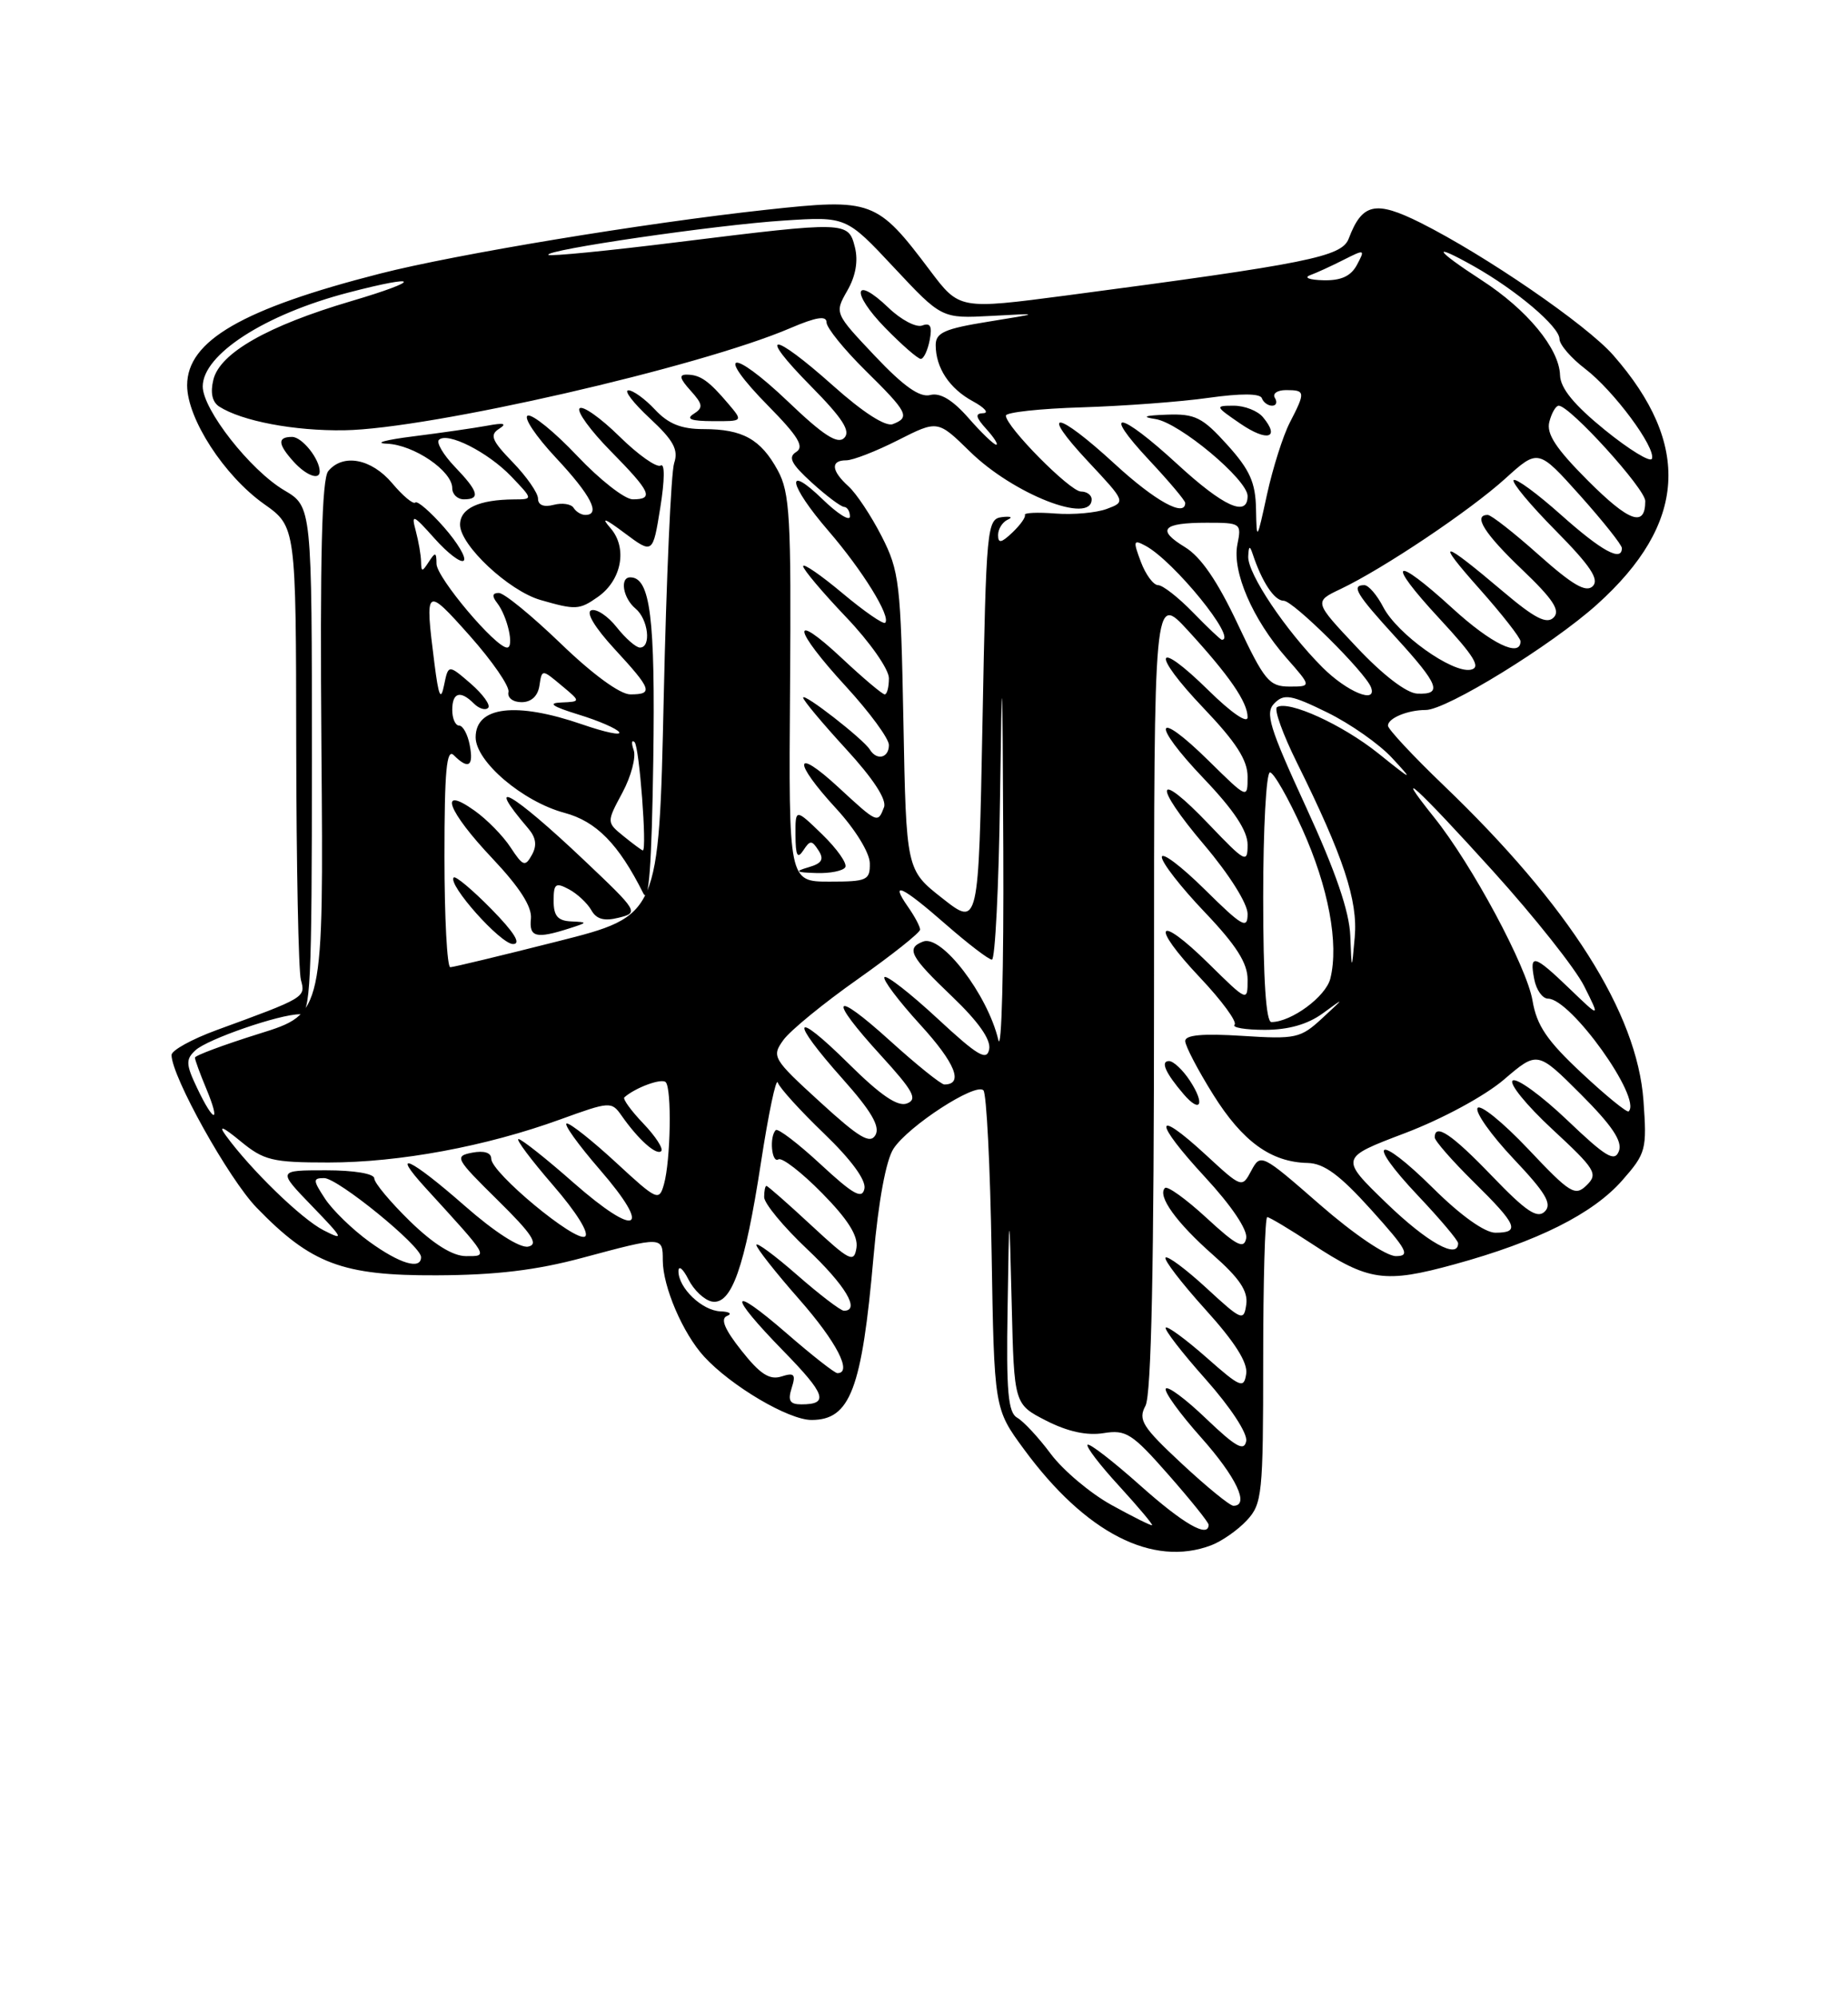 <?xml version="1.0" encoding="UTF-8" standalone="no"?>
<!DOCTYPE svg PUBLIC "-//W3C//DTD SVG 1.1//EN" "http://www.w3.org/Graphics/SVG/1.1/DTD/svg11.dtd" >
<svg xmlns="http://www.w3.org/2000/svg" xmlns:xlink="http://www.w3.org/1999/xlink" version="1.1" viewBox="0 0 237 256">
 <g >
 <path fill="currentColor"
d=" M 155.34 198.06 C 156.70 197.54 158.75 196.11 159.90 194.87 C 161.87 192.76 162.00 191.52 162.00 174.31 C 162.00 164.24 162.23 156.00 162.52 156.00 C 162.80 156.00 165.39 157.55 168.27 159.44 C 175.52 164.21 177.59 164.51 186.54 162.05 C 197.19 159.13 204.28 155.58 208.05 151.29 C 211.10 147.82 211.22 147.35 210.77 141.08 C 209.96 129.82 201.24 116.08 185.14 100.66 C 181.21 96.89 178.00 93.45 178.00 93.01 C 178.00 92.05 180.53 91.00 182.85 91.00 C 185.52 91.00 199.02 82.69 204.82 77.47 C 216.31 67.14 216.96 57.00 206.88 45.51 C 203.46 41.62 190.51 32.73 182.17 28.55 C 176.40 25.67 174.69 26.04 172.97 30.58 C 172.08 32.92 167.82 33.77 136.77 37.87 C 123.04 39.67 123.04 39.67 119.27 34.67 C 112.46 25.63 111.87 25.41 98.25 26.89 C 82.62 28.59 58.48 32.58 48.74 35.07 C 31.08 39.58 24.00 43.68 24.00 49.39 C 24.00 53.66 28.75 60.98 33.86 64.60 C 37.96 67.50 37.96 67.50 37.99 95.50 C 38.01 110.90 38.28 124.44 38.59 125.60 C 39.20 127.85 39.19 127.86 27.75 132.04 C 24.59 133.20 22.00 134.63 22.00 135.22 C 22.00 137.95 29.33 151.10 32.92 154.80 C 39.92 162.01 43.91 163.51 56.00 163.46 C 63.59 163.43 68.78 162.81 74.72 161.21 C 84.97 158.46 85.00 158.46 85.00 161.53 C 85.00 164.91 87.57 170.90 90.30 173.88 C 93.76 177.65 101.13 182.00 104.07 182.00 C 109.04 182.00 110.53 178.10 112.03 161.04 C 112.66 153.94 113.63 148.69 114.59 147.23 C 116.49 144.32 125.13 138.72 126.12 139.75 C 126.52 140.16 126.99 149.51 127.17 160.53 C 127.50 180.56 127.50 180.56 131.31 185.74 C 139.20 196.49 147.83 200.91 155.34 198.06 Z  M 142.55 192.90 C 139.83 191.40 136.33 188.45 134.76 186.35 C 133.20 184.25 131.26 182.17 130.46 181.72 C 129.28 181.06 129.04 178.39 129.22 167.70 C 129.43 154.50 129.43 154.50 129.75 167.24 C 130.06 179.99 130.06 179.99 134.19 182.10 C 136.94 183.50 139.40 184.03 141.52 183.69 C 144.41 183.22 145.19 183.72 149.85 189.02 C 152.68 192.24 155.00 195.12 155.00 195.43 C 155.00 197.19 151.76 195.33 146.20 190.37 C 142.74 187.29 139.72 184.95 139.48 185.18 C 139.25 185.42 141.07 187.80 143.53 190.47 C 145.98 193.15 147.88 195.41 147.75 195.49 C 147.61 195.57 145.27 194.40 142.55 192.90 Z  M 151.58 187.62 C 146.50 182.89 145.93 181.99 146.90 180.19 C 147.66 178.77 148.00 162.28 148.00 127.11 C 148.00 76.09 148.00 76.09 152.33 80.79 C 157.66 86.60 160.00 89.99 160.00 91.93 C 160.00 92.80 157.91 91.36 155.02 88.52 C 148.07 81.68 147.53 83.61 154.38 90.79 C 158.53 95.14 160.00 97.43 160.00 99.55 C 160.00 102.42 160.00 102.42 155.02 97.52 C 148.07 90.68 147.53 92.61 154.38 99.79 C 158.24 103.83 160.00 106.49 160.00 108.27 C 160.00 110.70 159.71 110.54 155.07 105.69 C 148.19 98.47 147.73 100.39 154.45 108.31 C 157.66 112.10 160.00 115.82 160.00 117.14 C 160.00 119.15 159.32 118.76 154.50 114.00 C 151.47 111.01 149.00 109.15 149.00 109.86 C 149.00 110.57 151.47 113.74 154.50 116.91 C 158.55 121.16 160.00 123.44 160.00 125.55 C 160.00 128.42 160.00 128.42 155.02 123.52 C 148.37 116.97 147.41 118.44 153.88 125.28 C 156.69 128.25 158.69 130.98 158.33 131.34 C 157.96 131.70 159.71 132.00 162.20 132.00 C 165.22 132.00 167.69 131.30 169.62 129.90 C 172.50 127.80 172.50 127.80 169.56 130.52 C 166.79 133.08 166.18 133.21 159.31 132.77 C 154.26 132.45 152.00 132.65 152.00 133.43 C 152.00 134.05 153.62 137.15 155.59 140.30 C 159.35 146.31 163.00 148.96 167.70 149.06 C 169.81 149.11 171.82 150.59 175.85 155.06 C 180.48 160.20 180.91 161.00 179.02 161.00 C 177.77 161.00 173.63 158.20 169.26 154.39 C 161.81 147.89 161.67 147.82 160.48 150.04 C 159.28 152.29 159.26 152.28 154.62 148.00 C 147.94 141.85 147.89 143.68 154.53 150.86 C 157.94 154.54 160.02 157.64 159.82 158.71 C 159.54 160.15 158.60 159.67 154.72 156.09 C 152.10 153.68 149.71 151.96 149.40 152.27 C 148.39 153.27 150.87 156.71 155.56 160.84 C 158.96 163.83 160.07 165.49 159.83 167.19 C 159.52 169.38 159.25 169.27 154.73 165.10 C 152.11 162.69 149.74 160.92 149.48 161.19 C 149.22 161.45 151.51 164.43 154.57 167.82 C 158.36 172.00 160.04 174.65 159.82 176.09 C 159.53 178.03 159.09 177.85 154.71 173.98 C 152.07 171.66 149.73 169.94 149.50 170.16 C 149.28 170.39 151.58 173.37 154.62 176.78 C 157.81 180.37 160.01 183.72 159.82 184.71 C 159.56 186.07 158.48 185.46 154.71 181.86 C 152.09 179.34 149.75 177.60 149.51 177.99 C 149.27 178.37 151.31 181.19 154.04 184.25 C 158.55 189.32 160.30 193.00 158.18 193.00 C 157.73 193.00 154.76 190.58 151.58 187.62 Z  M 152.61 138.53 C 151.70 137.14 150.49 136.00 149.92 136.00 C 148.79 136.00 149.46 137.52 151.81 140.26 C 153.98 142.78 154.57 141.52 152.61 138.53 Z  M 101.53 177.90 C 102.09 176.14 101.87 175.90 100.21 176.43 C 98.69 176.91 97.47 176.12 95.10 173.12 C 92.93 170.39 92.36 169.02 93.24 168.67 C 93.93 168.39 93.56 168.12 92.40 168.08 C 90.04 167.99 86.99 165.07 87.01 162.92 C 87.02 162.14 87.60 162.62 88.29 163.99 C 88.98 165.36 90.33 166.63 91.29 166.82 C 93.81 167.30 95.52 162.47 97.59 149.01 C 98.56 142.70 99.53 138.09 99.75 138.76 C 99.98 139.44 102.65 142.38 105.69 145.30 C 109.16 148.64 111.09 151.26 110.86 152.36 C 110.57 153.75 109.44 153.12 105.24 149.23 C 102.34 146.55 99.76 144.58 99.49 144.85 C 98.64 145.69 98.96 149.14 99.83 148.60 C 100.29 148.32 102.80 150.26 105.42 152.92 C 108.74 156.29 110.07 158.40 109.84 159.93 C 109.53 161.91 109.00 161.65 104.04 157.05 C 101.04 154.27 98.46 152.00 98.29 152.00 C 98.13 152.00 98.00 152.65 98.00 153.44 C 98.00 154.24 100.47 157.23 103.50 160.09 C 108.43 164.75 110.37 168.00 108.23 168.00 C 107.81 168.00 105.11 165.94 102.23 163.42 C 99.35 160.90 97.00 159.17 97.00 159.56 C 97.00 159.96 99.47 163.10 102.50 166.54 C 107.30 172.00 109.36 176.00 107.39 176.00 C 107.05 176.00 104.12 173.71 100.89 170.90 C 93.49 164.49 93.25 165.77 100.46 173.15 C 105.92 178.74 106.34 180.00 102.77 180.00 C 101.29 180.00 101.01 179.53 101.53 177.90 Z  M 47.36 159.15 C 45.19 157.58 42.64 155.10 41.69 153.65 C 40.12 151.26 40.11 151.00 41.57 151.00 C 43.32 151.00 54.00 159.69 54.00 161.12 C 54.00 162.80 51.28 161.99 47.36 159.15 Z  M 52.59 156.54 C 50.07 154.08 48.00 151.61 48.00 151.04 C 48.00 150.43 45.41 150.00 41.79 150.00 C 35.58 150.00 35.58 150.00 40.04 154.61 C 44.06 158.77 44.20 159.07 41.50 157.69 C 38.67 156.25 32.14 149.91 28.94 145.51 C 27.97 144.17 28.58 144.41 30.83 146.26 C 33.84 148.74 34.91 149.00 42.12 149.00 C 51.21 149.00 62.33 146.94 71.85 143.48 C 78.23 141.17 78.42 141.15 79.72 143.00 C 81.85 146.05 84.19 148.14 84.80 147.54 C 85.10 147.23 84.07 145.64 82.50 144.00 C 80.93 142.36 79.84 140.85 80.07 140.65 C 81.50 139.39 84.84 138.17 85.37 138.70 C 86.17 139.50 86.01 148.75 85.15 151.79 C 84.53 153.99 84.28 153.88 79.04 149.04 C 76.04 146.27 73.19 144.00 72.70 144.00 C 72.20 144.00 74.11 146.66 76.93 149.92 C 83.74 157.78 81.74 158.77 73.55 151.59 C 70.06 148.51 66.88 146.00 66.50 146.00 C 66.11 146.00 68.11 148.66 70.93 151.92 C 73.93 155.38 75.63 158.11 75.02 158.49 C 73.78 159.25 63.00 150.31 63.00 148.52 C 63.00 147.74 62.09 147.45 60.56 147.74 C 58.24 148.19 58.40 148.48 63.81 153.81 C 68.26 158.19 69.11 159.50 67.74 159.78 C 66.68 160.00 63.45 157.93 59.63 154.58 C 52.61 148.42 49.96 147.20 54.57 152.25 C 62.80 161.26 62.64 161.00 59.77 161.00 C 58.06 161.00 55.62 159.48 52.59 156.54 Z  M 177.81 154.21 C 171.81 148.41 171.81 148.41 180.20 145.23 C 185.01 143.40 190.42 140.47 192.88 138.37 C 197.17 134.70 197.17 134.70 202.73 140.25 C 206.75 144.27 208.10 146.29 207.62 147.54 C 207.07 148.98 205.96 148.31 200.99 143.57 C 197.70 140.44 194.56 138.15 194.01 138.49 C 193.46 138.83 195.73 141.63 199.06 144.72 C 204.62 149.87 204.98 150.45 203.49 151.91 C 202.00 153.37 201.38 152.99 195.98 147.27 C 192.74 143.85 189.82 141.48 189.49 142.02 C 189.16 142.56 191.24 145.49 194.11 148.53 C 198.24 152.89 199.08 154.31 198.12 155.28 C 197.15 156.24 195.72 155.28 191.36 150.75 C 186.20 145.38 184.00 143.90 184.00 145.79 C 184.00 146.22 186.25 148.79 189.00 151.50 C 194.58 156.99 195.01 158.00 191.78 158.00 C 190.42 158.00 187.33 155.80 183.81 152.31 C 176.59 145.16 174.98 145.99 181.89 153.29 C 184.70 156.26 187.00 158.99 187.00 159.35 C 187.00 161.47 183.02 159.24 177.81 154.21 Z  M 105.16 141.24 C 99.10 135.71 98.94 135.42 100.46 133.31 C 101.32 132.10 105.63 128.58 110.02 125.49 C 114.41 122.39 118.00 119.54 118.00 119.15 C 118.00 118.76 117.30 117.44 116.44 116.22 C 114.05 112.80 115.68 113.56 121.32 118.50 C 124.15 120.97 126.80 123.00 127.21 123.00 C 127.62 123.00 128.09 113.66 128.25 102.25 C 128.51 83.90 128.56 84.68 128.67 109.00 C 128.74 124.12 128.45 135.05 128.03 133.28 C 126.65 127.47 120.76 119.77 118.39 120.68 C 116.16 121.54 116.70 122.57 122.11 127.73 C 125.47 130.94 127.10 133.25 126.86 134.48 C 126.56 136.03 125.40 135.34 120.22 130.54 C 116.77 127.34 113.71 124.96 113.43 125.24 C 113.15 125.52 115.22 128.27 118.03 131.35 C 122.52 136.26 123.62 139.00 121.11 139.00 C 120.69 139.00 117.56 136.49 114.17 133.42 C 106.73 126.69 106.08 127.74 113.00 135.31 C 117.14 139.84 117.71 140.90 116.32 141.43 C 115.13 141.89 112.94 140.40 108.82 136.32 C 101.66 129.24 101.16 130.54 108.06 138.28 C 111.72 142.38 112.89 144.38 112.28 145.47 C 111.60 146.68 110.21 145.86 105.16 141.24 Z  M 25.29 139.48 C 23.83 136.42 23.80 135.79 25.06 134.62 C 26.60 133.19 35.83 130.00 38.44 130.00 C 39.82 130.00 40.00 126.29 40.00 97.47 C 40.00 64.93 40.00 64.93 36.45 62.84 C 32.10 60.27 26.00 52.50 26.00 49.53 C 26.00 45.43 33.99 40.28 44.68 37.50 C 53.99 35.07 54.23 35.89 45.00 38.61 C 34.34 41.76 28.23 45.23 27.37 48.64 C 26.95 50.33 27.21 51.52 28.11 52.11 C 31.01 53.97 37.74 55.25 44.15 55.15 C 55.06 54.98 89.73 47.05 101.37 42.05 C 104.69 40.63 106.00 40.43 106.00 41.32 C 106.00 42.01 108.25 44.79 111.00 47.50 C 116.43 52.85 116.76 53.49 114.50 54.36 C 113.57 54.72 110.68 52.86 106.88 49.47 C 98.93 42.38 96.99 42.40 103.99 49.49 C 108.06 53.61 109.13 55.27 108.27 56.13 C 107.42 56.98 105.61 55.82 101.06 51.47 C 93.72 44.48 91.58 44.98 98.56 52.06 C 102.37 55.93 103.18 57.27 102.11 57.93 C 101.03 58.60 101.47 59.46 104.11 61.86 C 105.98 63.56 107.84 64.95 108.25 64.97 C 108.66 64.99 109.00 65.54 109.00 66.20 C 109.00 66.85 107.43 65.87 105.50 64.00 C 100.60 59.25 101.13 62.12 106.25 68.05 C 110.63 73.13 114.29 79.05 113.52 79.82 C 113.28 80.06 110.81 78.35 108.04 76.03 C 105.27 73.71 103.00 72.15 103.00 72.57 C 103.00 72.98 105.47 75.91 108.50 79.09 C 111.55 82.28 114.00 85.78 114.00 86.93 C 114.00 88.07 113.76 89.00 113.46 89.00 C 113.16 89.00 110.68 86.91 107.96 84.36 C 101.29 78.13 101.65 80.55 108.50 88.00 C 111.52 91.29 114.00 94.66 114.00 95.49 C 114.00 97.16 112.44 97.53 111.55 96.07 C 110.71 94.72 103.00 88.72 103.00 89.42 C 103.00 89.75 105.47 92.70 108.48 95.98 C 111.98 99.79 113.75 102.49 113.37 103.47 C 112.57 105.56 112.55 105.55 107.48 100.87 C 101.79 95.63 101.64 97.56 107.25 103.65 C 109.67 106.28 111.52 109.28 111.55 110.63 C 111.59 112.83 111.21 113.00 106.37 113.00 C 101.14 113.00 101.14 113.00 101.32 88.25 C 101.48 66.30 101.30 63.14 99.74 60.28 C 97.56 56.29 95.24 55.00 90.24 55.00 C 87.38 55.00 85.72 54.34 84.00 52.50 C 82.71 51.12 81.17 50.01 80.58 50.03 C 79.98 50.04 81.23 51.66 83.34 53.62 C 86.38 56.44 87.03 57.65 86.46 59.35 C 86.06 60.53 85.46 74.07 85.12 89.44 C 84.50 117.38 84.50 117.38 71.50 120.66 C 64.35 122.47 58.16 123.96 57.75 123.97 C 57.34 123.99 57.00 117.61 57.00 109.80 C 57.00 98.76 57.27 95.87 58.20 96.80 C 60.07 98.67 60.77 98.23 60.24 95.50 C 59.98 94.12 59.37 93.00 58.88 93.00 C 58.40 93.00 58.00 92.10 58.00 91.00 C 58.00 88.74 59.04 88.44 60.78 90.18 C 61.43 90.83 62.25 91.08 62.60 90.73 C 62.95 90.39 61.94 88.99 60.37 87.62 C 57.50 85.15 57.50 85.15 56.95 87.82 C 56.53 89.90 56.25 89.27 55.71 85.00 C 54.47 75.18 54.56 75.11 60.25 81.49 C 63.14 84.74 65.37 87.98 65.21 88.69 C 65.04 89.43 65.78 90.00 66.89 90.00 C 68.13 90.00 68.98 89.22 69.18 87.88 C 69.50 85.76 69.50 85.76 72.00 87.85 C 74.50 89.93 74.50 89.93 72.00 90.04 C 70.19 90.11 70.80 90.54 74.20 91.59 C 76.79 92.38 79.13 93.40 79.41 93.85 C 79.68 94.30 77.57 93.85 74.70 92.86 C 66.18 89.92 61.00 90.54 61.00 94.50 C 61.00 97.61 67.05 102.75 72.38 104.18 C 76.49 105.28 79.34 108.19 82.50 114.50 C 83.21 115.92 83.58 110.99 83.78 97.50 C 84.05 79.16 83.40 74.00 80.83 74.00 C 79.45 74.00 79.90 76.67 81.50 78.00 C 83.14 79.36 83.56 83.00 82.07 83.00 C 81.56 83.00 80.23 81.83 79.10 80.41 C 77.98 78.98 76.51 78.00 75.84 78.22 C 75.10 78.47 76.26 80.41 78.81 83.18 C 83.61 88.38 83.82 89.00 80.83 89.00 C 79.52 89.00 76.00 86.43 71.93 82.50 C 68.22 78.93 64.65 76.00 63.97 76.00 C 63.14 76.00 63.07 76.40 63.73 77.25 C 65.08 78.97 65.99 83.00 65.03 83.00 C 63.56 83.00 56.00 74.04 55.98 72.27 C 55.97 70.76 55.83 70.72 55.00 72.00 C 54.14 73.33 54.03 73.33 54.00 72.00 C 53.99 71.17 53.68 69.39 53.32 68.04 C 52.72 65.82 52.96 65.92 55.75 69.04 C 57.45 70.94 59.12 72.21 59.48 71.85 C 59.83 71.50 58.69 69.57 56.93 67.57 C 55.17 65.57 53.52 64.15 53.26 64.41 C 52.99 64.67 51.66 63.56 50.30 61.94 C 47.64 58.79 44.00 58.09 42.10 60.38 C 41.27 61.38 41.03 71.30 41.22 95.84 C 41.50 129.92 41.50 129.92 33.25 132.49 C 28.71 133.91 25.00 135.29 25.00 135.56 C 25.00 135.84 25.65 137.62 26.45 139.53 C 28.34 144.06 27.45 144.02 25.29 139.48 Z  M 63.02 116.52 C 60.60 114.06 58.43 112.24 58.19 112.47 C 57.35 113.32 64.19 121.00 65.79 121.00 C 66.88 121.00 65.96 119.52 63.02 116.52 Z  M 73.00 119.00 C 75.40 118.23 75.41 118.20 73.25 118.10 C 71.53 118.02 71.00 117.40 71.00 115.46 C 71.00 113.26 71.25 113.07 72.96 113.98 C 74.03 114.55 75.32 115.76 75.83 116.65 C 76.48 117.82 77.48 118.10 79.37 117.62 C 81.94 116.98 81.85 116.83 74.88 110.23 C 65.67 101.51 61.92 99.38 67.74 106.18 C 68.75 107.36 68.89 108.37 68.21 109.58 C 67.35 111.13 67.07 111.03 65.49 108.63 C 64.53 107.15 62.45 105.03 60.87 103.91 C 56.12 100.53 57.40 103.96 63.16 110.04 C 66.66 113.75 68.24 116.22 68.09 117.75 C 67.84 120.13 68.75 120.36 73.00 119.00 Z  M 108.40 111.16 C 108.69 110.70 107.36 108.81 105.46 106.96 C 102.00 103.61 102.00 103.61 102.02 107.05 C 102.03 109.67 102.27 110.14 103.02 109.00 C 103.89 107.67 104.11 107.67 104.97 109.00 C 105.71 110.14 105.41 110.66 103.72 111.15 C 101.87 111.69 102.03 111.82 104.69 111.90 C 106.45 111.96 108.12 111.62 108.40 111.16 Z  M 76.66 76.52 C 79.74 74.37 80.50 70.23 78.30 67.70 C 77.02 66.23 77.55 66.41 80.11 68.33 C 83.72 71.02 83.72 71.02 84.68 65.06 C 85.25 61.53 85.27 59.33 84.73 59.67 C 84.22 59.98 81.84 58.30 79.43 55.93 C 77.02 53.56 74.72 51.94 74.33 52.34 C 73.94 52.73 75.73 55.19 78.31 57.81 C 83.47 63.05 83.91 64.00 81.15 64.00 C 80.12 64.00 76.93 61.50 74.04 58.45 C 71.16 55.40 68.30 53.07 67.69 53.27 C 67.08 53.47 68.70 55.90 71.29 58.67 C 75.80 63.49 77.09 66.00 75.06 66.00 C 74.54 66.00 73.87 65.59 73.56 65.09 C 73.25 64.60 72.10 64.42 71.00 64.71 C 69.75 65.04 69.00 64.74 69.00 63.91 C 69.00 63.19 67.54 61.09 65.76 59.25 C 63.06 56.47 62.77 55.75 64.01 54.96 C 65.07 54.28 64.63 54.16 62.50 54.56 C 60.85 54.86 56.58 55.48 53.00 55.93 C 49.42 56.38 47.90 56.80 49.62 56.87 C 53.08 57.01 58.00 60.36 58.00 62.57 C 58.00 63.36 58.67 64.00 59.50 64.00 C 61.65 64.00 61.37 62.99 58.32 59.82 C 56.85 58.28 55.94 56.73 56.29 56.38 C 57.36 55.31 62.58 57.95 65.57 61.07 C 68.37 64.00 68.37 64.00 65.94 64.01 C 61.40 64.04 59.00 65.16 59.00 67.25 C 59.00 69.88 65.24 75.72 69.31 76.90 C 73.82 78.20 74.30 78.18 76.66 76.52 Z  M 41.00 60.43 C 41.00 58.83 38.74 56.00 37.46 56.00 C 35.56 56.00 35.61 56.91 37.65 59.17 C 39.25 60.94 41.00 61.60 41.00 60.43 Z  M 93.40 51.75 C 90.92 48.82 89.81 48.03 88.10 48.02 C 87.04 48.00 87.16 48.51 88.56 50.06 C 90.15 51.82 90.21 52.26 88.96 53.05 C 87.92 53.70 88.63 53.97 91.40 53.98 C 95.31 54.00 95.31 54.00 93.40 51.75 Z  M 202.86 137.55 C 198.40 133.39 197.08 131.45 196.54 128.25 C 195.80 123.89 188.79 110.83 183.91 104.75 C 178.32 97.77 181.79 100.95 191.48 111.66 C 196.79 117.53 202.05 124.16 203.17 126.41 C 205.22 130.50 205.22 130.50 201.32 126.75 C 196.72 122.33 196.12 122.17 196.76 125.50 C 197.02 126.88 197.82 128.00 198.53 128.00 C 201.45 128.00 210.60 140.78 208.87 142.45 C 208.67 142.65 205.96 140.45 202.86 137.55 Z  M 162.00 115.00 C 162.00 106.20 162.39 99.00 162.87 99.00 C 163.34 99.00 165.21 102.26 167.01 106.25 C 170.37 113.69 171.73 120.95 170.61 125.43 C 170.03 127.74 165.61 131.00 163.05 131.00 C 162.36 131.00 162.00 125.50 162.00 115.00 Z  M 173.17 119.95 C 173.05 116.83 171.29 111.69 167.51 103.48 C 162.76 93.16 162.21 91.36 163.45 90.13 C 164.68 88.89 165.59 89.05 170.22 91.32 C 173.16 92.76 176.90 95.38 178.53 97.15 C 181.32 100.16 181.21 100.13 176.76 96.56 C 172.13 92.86 165.25 89.73 163.77 90.64 C 163.36 90.90 164.52 94.12 166.35 97.80 C 172.30 109.81 174.16 115.42 173.74 120.12 C 173.35 124.50 173.35 124.50 173.17 119.95 Z  M 120.86 115.14 C 116.22 111.50 116.22 111.50 115.86 92.50 C 115.52 74.72 115.34 73.19 113.07 68.74 C 111.73 66.12 109.82 63.24 108.82 62.34 C 106.60 60.33 106.48 59.00 108.53 59.00 C 109.38 59.00 112.36 57.84 115.16 56.42 C 120.26 53.84 120.26 53.84 124.38 57.87 C 129.96 63.34 140.00 67.27 140.00 64.00 C 140.00 63.45 139.38 63.00 138.63 63.00 C 137.23 63.00 129.00 54.68 129.00 53.27 C 129.01 52.85 133.39 52.37 138.75 52.21 C 144.11 52.04 151.43 51.50 155.00 50.99 C 159.13 50.41 161.62 50.42 161.83 51.04 C 162.02 51.57 162.61 52.00 163.14 52.00 C 163.68 52.00 163.84 51.55 163.50 51.00 C 163.16 50.45 163.81 50.00 164.94 50.00 C 167.42 50.00 167.44 50.24 165.41 54.17 C 164.54 55.86 163.23 60.00 162.49 63.37 C 161.19 69.35 161.16 69.40 161.08 65.25 C 161.02 61.84 160.29 60.22 157.38 57.00 C 154.20 53.48 153.27 53.02 149.63 53.15 C 146.78 53.25 146.33 53.43 148.18 53.71 C 151.26 54.18 160.00 61.48 160.00 63.58 C 160.00 66.34 156.91 64.93 151.00 59.50 C 143.55 52.65 141.13 52.29 147.36 58.96 C 149.91 61.68 152.00 64.16 152.00 64.46 C 152.00 66.35 148.15 64.23 143.00 59.50 C 135.44 52.55 133.16 52.33 139.55 59.16 C 144.38 64.32 144.38 64.32 141.94 65.23 C 140.60 65.73 137.63 66.00 135.35 65.82 C 133.06 65.64 131.30 65.72 131.44 66.00 C 131.57 66.28 130.85 67.29 129.84 68.25 C 128.41 69.61 128.00 69.68 128.00 68.58 C 128.00 67.80 128.56 66.91 129.25 66.60 C 129.94 66.29 129.60 66.15 128.50 66.28 C 126.57 66.52 126.48 67.46 126.00 92.66 C 125.50 118.79 125.50 118.79 120.86 115.14 Z  M 161.97 53.47 C 161.30 52.66 159.62 52.00 158.23 52.00 C 155.78 52.00 155.81 52.07 159.10 54.32 C 162.54 56.66 164.21 56.16 161.97 53.47 Z  M 80.00 107.20 C 77.78 105.40 77.78 105.40 79.82 101.60 C 80.94 99.51 81.59 97.05 81.27 96.15 C 80.95 95.24 81.00 94.78 81.38 95.12 C 81.99 95.66 83.00 109.00 82.44 109.00 C 82.32 109.00 81.22 108.19 80.00 107.20 Z  M 169.61 85.55 C 164.87 80.80 159.98 73.51 160.08 71.32 C 160.14 69.96 160.28 69.88 160.65 71.00 C 161.84 74.59 163.43 77.00 164.63 77.00 C 165.85 77.00 175.12 86.19 175.83 88.10 C 176.64 90.29 172.76 88.69 169.61 85.55 Z  M 174.00 82.96 C 168.50 77.12 168.50 77.12 171.94 75.49 C 177.43 72.87 188.46 65.49 193.05 61.34 C 197.27 57.52 197.27 57.52 202.64 63.51 C 205.58 66.80 208.00 69.84 208.00 70.25 C 208.00 72.05 205.43 70.65 200.23 66.02 C 197.15 63.27 194.41 61.26 194.12 61.54 C 193.84 61.82 196.27 64.74 199.52 68.02 C 203.95 72.50 205.13 74.27 204.27 75.13 C 203.41 75.99 201.70 75.00 197.36 71.14 C 194.19 68.31 191.24 66.00 190.80 66.00 C 188.86 66.00 190.37 68.40 195.21 73.01 C 199.18 76.80 200.14 78.26 199.25 79.15 C 198.36 80.04 196.82 79.25 192.79 75.84 C 184.79 69.07 183.95 68.97 189.75 75.49 C 192.64 78.74 195.00 81.76 195.00 82.20 C 195.00 84.33 191.25 82.51 186.31 78.00 C 178.67 71.02 177.63 71.76 184.57 79.25 C 189.11 84.15 189.98 85.57 188.61 85.84 C 186.22 86.30 179.19 81.26 177.40 77.82 C 176.60 76.27 175.51 75.00 174.97 75.00 C 173.24 75.00 173.92 76.13 179.00 81.69 C 184.56 87.78 185.05 89.05 181.75 88.90 C 180.38 88.84 177.35 86.52 174.00 82.96 Z  M 158.72 79.96 C 156.14 74.48 154.00 71.36 151.97 70.13 C 148.27 67.88 149.06 67.00 154.79 67.00 C 159.14 67.00 159.24 67.07 158.69 69.79 C 158.00 73.27 160.64 79.38 164.97 84.32 C 168.21 88.00 168.21 88.00 165.35 88.00 C 162.77 87.99 162.15 87.24 158.72 79.96 Z  M 153.00 78.50 C 151.13 76.58 149.12 75.00 148.52 75.00 C 147.93 75.00 146.93 73.66 146.31 72.01 C 145.30 69.32 145.35 69.12 146.90 69.95 C 150.54 71.90 158.75 82.00 156.70 82.00 C 156.53 82.00 154.87 80.42 153.00 78.50 Z  M 203.63 61.59 C 199.54 57.49 198.29 55.60 198.70 54.06 C 198.99 52.93 199.53 52.00 199.90 52.00 C 201.33 52.00 211.00 62.65 211.00 64.22 C 211.00 67.64 208.94 66.90 203.63 61.59 Z  M 205.82 55.11 C 201.87 51.90 200.12 49.77 200.07 48.09 C 199.97 44.68 195.85 39.69 190.01 35.91 C 184.01 32.02 183.42 30.98 188.99 34.11 C 194.48 37.20 200.00 41.88 200.00 43.45 C 200.00 44.17 201.48 45.89 203.29 47.27 C 206.95 50.06 212.39 57.40 211.85 58.80 C 211.66 59.30 208.94 57.64 205.82 55.11 Z  M 124.20 53.57 C 122.16 51.25 120.57 50.30 119.30 50.63 C 117.96 50.98 115.90 49.53 112.21 45.63 C 107.02 40.14 107.02 40.14 108.66 37.26 C 109.74 35.39 110.08 33.45 109.64 31.69 C 108.80 28.36 108.58 28.36 87.05 31.02 C 78.07 32.14 70.54 32.88 70.33 32.67 C 69.72 32.05 91.79 28.83 100.52 28.27 C 108.53 27.75 108.53 27.75 114.65 34.29 C 120.77 40.83 120.77 40.83 127.14 40.49 C 133.50 40.14 133.50 40.14 126.75 41.23 C 121.16 42.13 120.00 42.64 120.00 44.22 C 120.00 47.14 121.76 49.81 124.78 51.44 C 126.27 52.25 126.87 52.94 126.10 52.96 C 125.02 52.99 125.11 53.46 126.50 55.00 C 127.50 56.10 128.06 57.00 127.76 57.00 C 127.46 57.00 125.85 55.46 124.20 53.57 Z  M 119.23 43.59 C 119.57 41.82 119.32 41.33 118.28 41.72 C 117.51 42.02 115.56 41.00 113.95 39.45 C 109.48 35.17 109.09 37.48 113.52 42.02 C 115.66 44.21 117.71 46.00 118.09 46.00 C 118.46 46.00 118.97 44.92 119.23 43.59 Z  M 168.00 35.28 C 168.82 34.98 170.77 34.09 172.32 33.30 C 175.03 31.93 175.09 31.95 174.03 33.94 C 173.25 35.40 171.99 35.98 169.71 35.92 C 167.95 35.88 167.18 35.59 168.00 35.28 Z "/>
</g>
</svg>